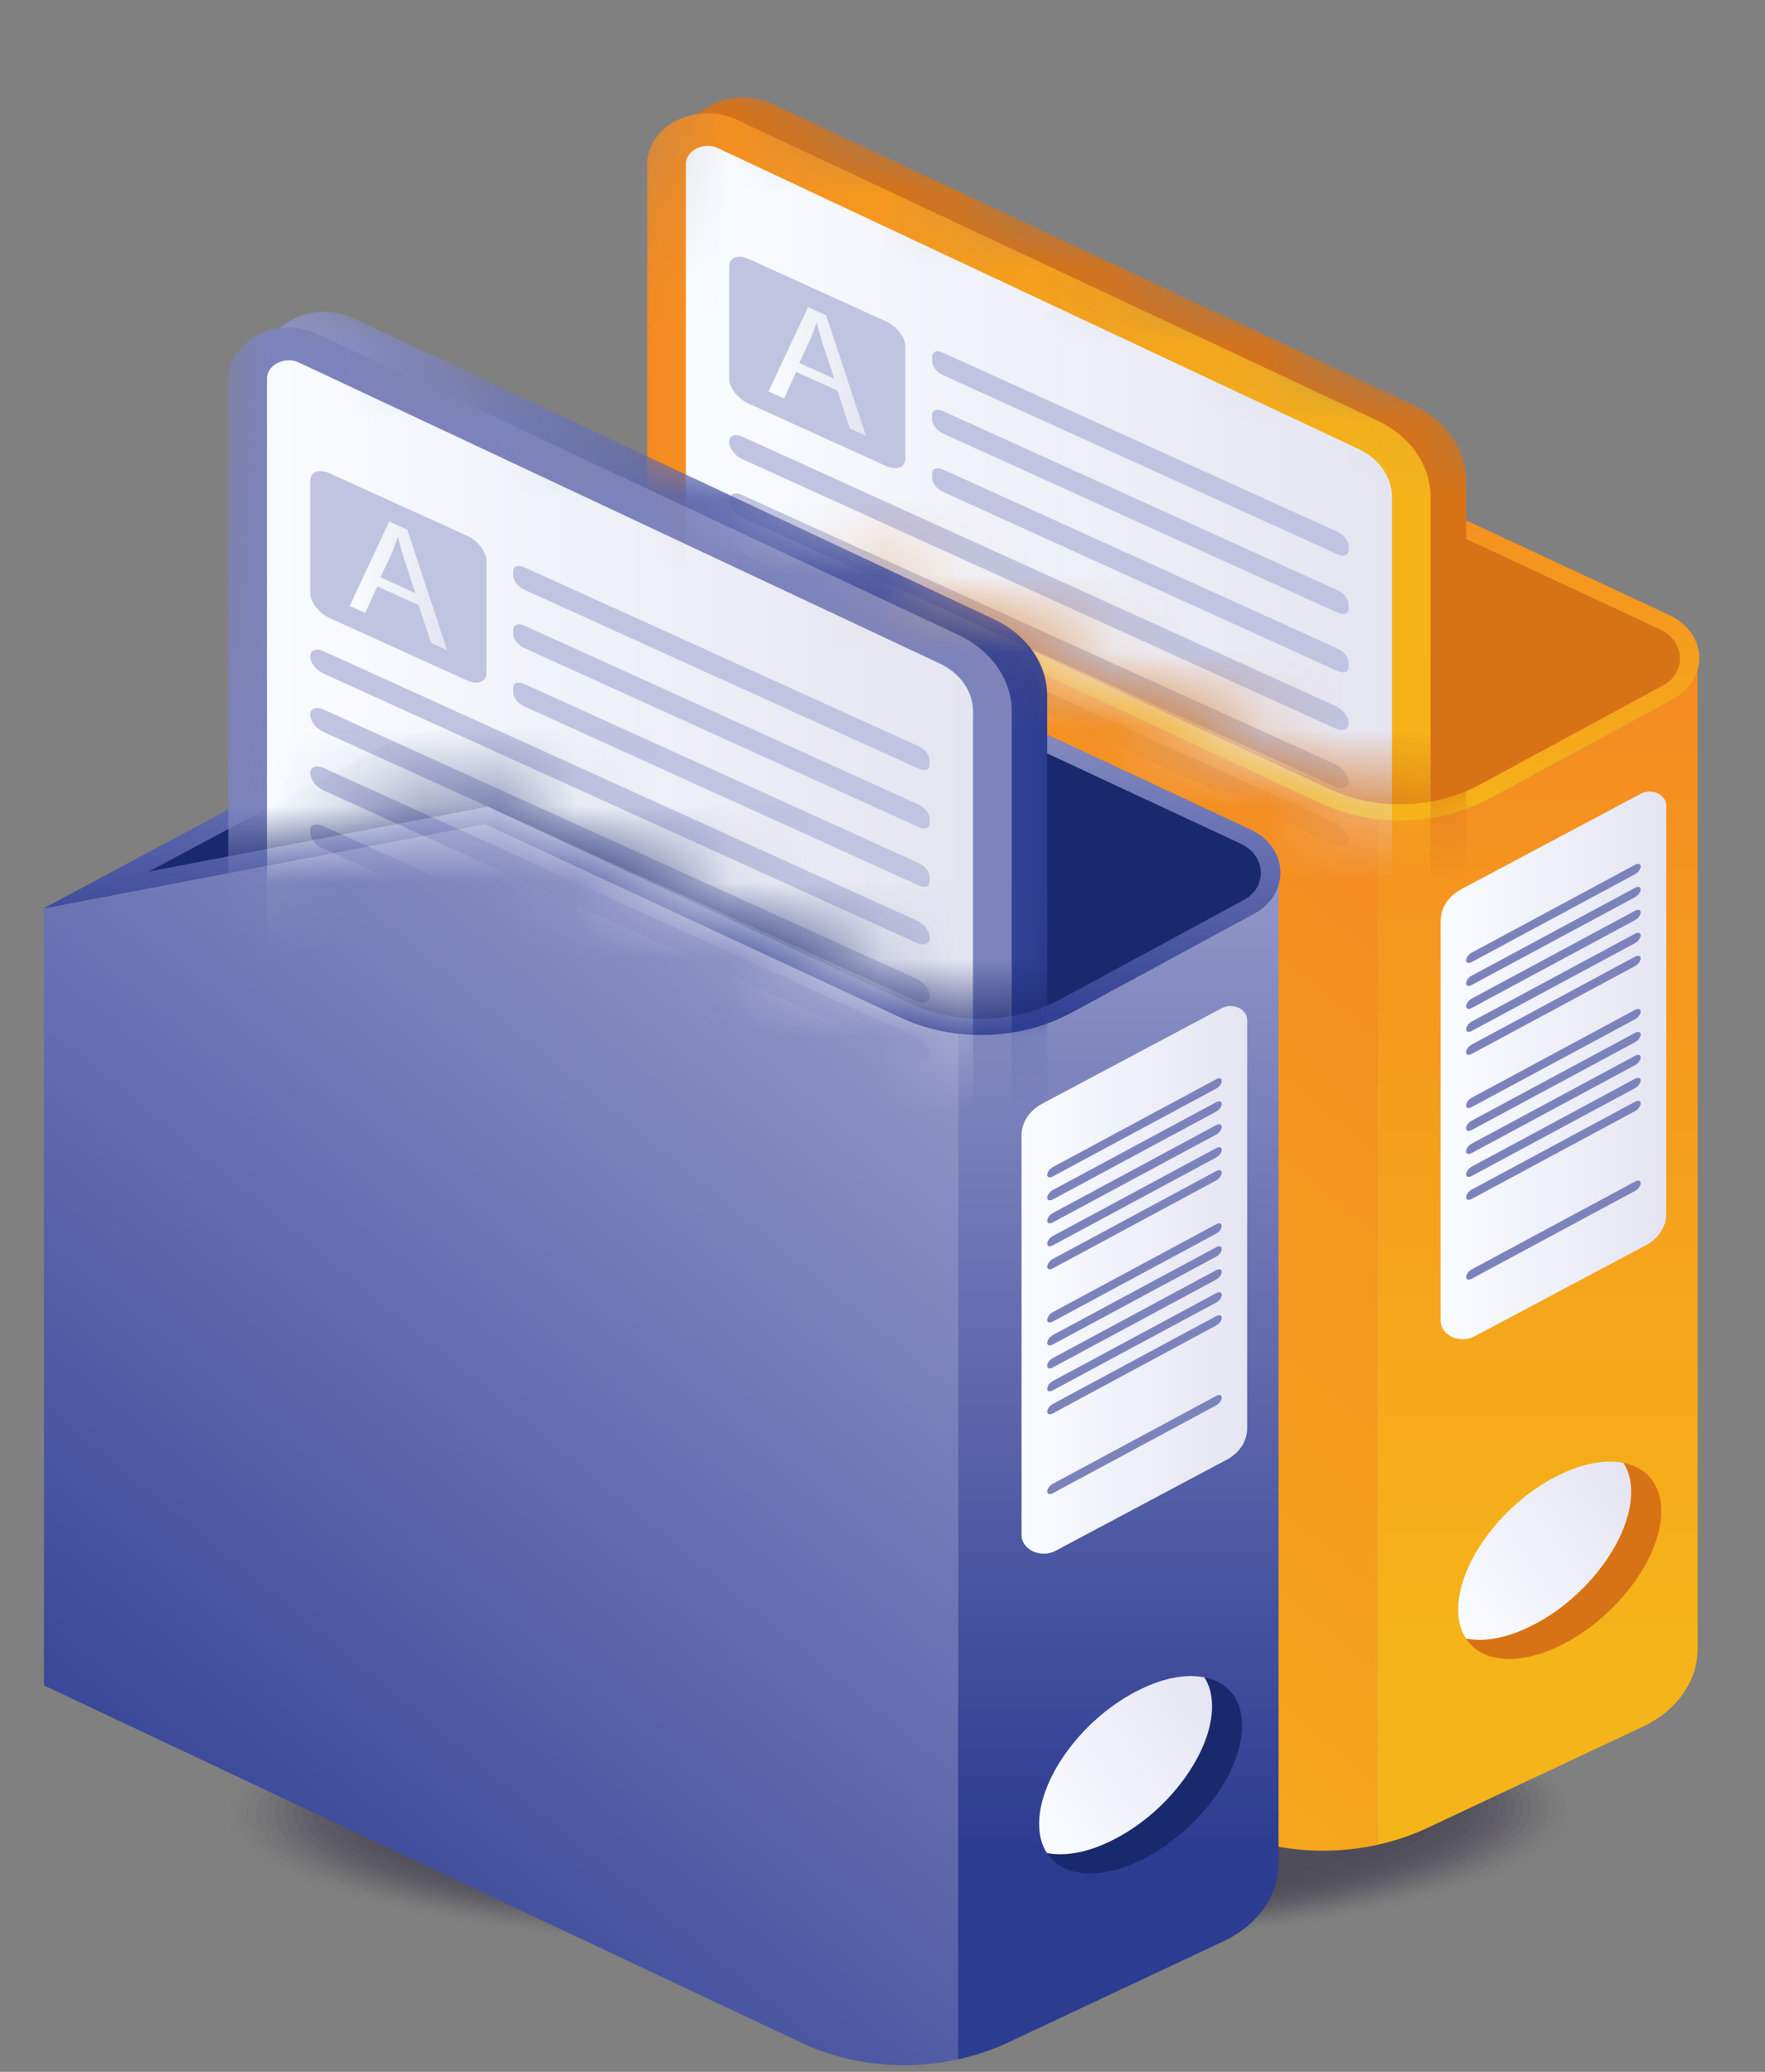 <svg width="23" height="27" viewBox="0 0 23 27" fill="none" xmlns="http://www.w3.org/2000/svg">
<rect x="0" y="0" width="23" height="27" fill="#808080" stroke="none"/>
<g opacity="0.43">
<path opacity="0.02" d="M11.748 25.462C16.592 25.438 20.513 24.594 20.506 23.576C20.499 22.559 16.566 21.754 11.722 21.779C6.878 21.803 2.957 22.647 2.964 23.664C2.971 24.681 6.904 25.486 11.748 25.462Z" fill="#0F0A26"/>
<path opacity="0.039" d="M11.755 25.433C16.535 25.409 20.404 24.576 20.397 23.572C20.39 22.569 16.509 21.774 11.73 21.798C6.95 21.822 3.081 22.655 3.088 23.658C3.095 24.662 6.975 25.456 11.755 25.433Z" fill="#0F0A26"/>
<path opacity="0.059" d="M11.76 25.403C16.476 25.38 20.293 24.558 20.286 23.568C20.279 22.578 16.451 21.794 11.735 21.818C7.02 21.841 3.203 22.663 3.21 23.653C3.217 24.643 7.045 25.427 11.76 25.403Z" fill="#0F0A26"/>
<path opacity="0.078" d="M11.767 25.374C16.418 25.351 20.183 24.541 20.176 23.564C20.169 22.587 16.393 21.815 11.742 21.838C7.091 21.861 3.326 22.671 3.333 23.648C3.34 24.624 7.115 25.397 11.767 25.374Z" fill="#0F0A26"/>
<path opacity="0.098" d="M11.773 25.345C16.359 25.322 20.072 24.523 20.066 23.56C20.059 22.597 16.335 21.835 11.748 21.857C7.162 21.88 3.449 22.679 3.456 23.642C3.462 24.605 7.186 25.368 11.773 25.345Z" fill="#0F0A26"/>
<path opacity="0.118" d="M11.78 25.316C16.302 25.293 19.963 24.505 19.956 23.556C19.95 22.606 16.278 21.855 11.756 21.877C7.233 21.9 3.573 22.688 3.579 23.637C3.586 24.587 7.258 25.338 11.78 25.316Z" fill="#0F0A26"/>
<path opacity="0.137" d="M11.785 25.287C16.243 25.264 19.852 24.488 19.845 23.552C19.839 22.616 16.219 21.875 11.761 21.897C7.303 21.919 3.695 22.696 3.701 23.632C3.708 24.568 7.327 25.309 11.785 25.287Z" fill="#0F0A26"/>
<path opacity="0.157" d="M11.791 25.257C16.185 25.235 19.741 24.47 19.735 23.547C19.729 22.625 16.162 21.895 11.768 21.917C7.374 21.938 3.818 22.704 3.824 23.627C3.831 24.549 7.398 25.279 11.791 25.257Z" fill="#0F0A26"/>
<path opacity="0.176" d="M11.797 25.228C16.127 25.207 19.631 24.452 19.625 23.543C19.618 22.634 16.104 21.915 11.774 21.936C7.445 21.958 3.941 22.712 3.947 23.621C3.953 24.53 7.468 25.25 11.797 25.228Z" fill="#0F0A26"/>
<path opacity="0.196" d="M11.802 25.199C16.067 25.178 19.519 24.435 19.513 23.539C19.506 22.644 16.044 21.935 11.779 21.956C7.514 21.977 4.062 22.72 4.068 23.616C4.074 24.511 7.537 25.22 11.802 25.199Z" fill="#0F0A26"/>
<path opacity="0.216" d="M11.809 25.17C16.009 25.149 19.41 24.417 19.404 23.535C19.397 22.653 15.987 21.955 11.787 21.976C7.586 21.997 4.186 22.729 4.192 23.611C4.198 24.493 7.608 25.191 11.809 25.17Z" fill="#0F0A26"/>
<path opacity="0.235" d="M11.815 25.14C15.951 25.12 19.299 24.399 19.293 23.531C19.287 22.662 15.929 21.975 11.793 21.995C7.657 22.016 4.309 22.737 4.315 23.605C4.321 24.474 7.679 25.161 11.815 25.14Z" fill="#0F0A26"/>
<path opacity="0.255" d="M11.823 25.111C15.895 25.091 19.191 24.382 19.185 23.527C19.179 22.672 15.873 21.995 11.802 22.015C7.73 22.035 4.434 22.745 4.44 23.6C4.446 24.455 7.751 25.132 11.823 25.111Z" fill="#0F0A26"/>
<path opacity="0.275" d="M11.827 25.082C15.835 25.062 19.079 24.364 19.073 23.523C19.067 22.681 15.814 22.015 11.806 22.035C7.799 22.055 4.555 22.753 4.56 23.595C4.566 24.436 7.82 25.102 11.827 25.082Z" fill="#0F0A26"/>
<path opacity="0.294" d="M11.833 25.053C15.776 25.033 18.968 24.346 18.962 23.518C18.956 22.69 15.755 22.035 11.812 22.055C7.868 22.074 4.677 22.761 4.682 23.589C4.688 24.417 7.889 25.073 11.833 25.053Z" fill="#0F0A26"/>
<path opacity="0.314" d="M11.84 25.024C15.719 25.004 18.858 24.329 18.853 23.514C18.847 22.7 15.698 22.055 11.819 22.074C7.94 22.094 4.801 22.77 4.806 23.584C4.812 24.398 7.961 25.043 11.84 25.024Z" fill="#0F0A26"/>
<path opacity="0.333" d="M11.845 24.994C15.659 24.976 18.747 24.311 18.742 23.51C18.736 22.709 15.639 22.075 11.825 22.094C8.01 22.113 4.923 22.778 4.928 23.579C4.934 24.38 8.031 25.014 11.845 24.994Z" fill="#0F0A26"/>
<path opacity="0.353" d="M11.852 24.965C15.602 24.947 18.638 24.293 18.632 23.506C18.627 22.718 15.582 22.095 11.832 22.114C8.082 22.133 5.046 22.786 5.052 23.573C5.057 24.361 8.102 24.984 11.852 24.965Z" fill="#0F0A26"/>
<path opacity="0.372" d="M11.858 24.936C15.544 24.918 18.528 24.276 18.522 23.502C18.517 22.728 15.524 22.115 11.839 22.134C8.153 22.152 5.169 22.794 5.175 23.568C5.18 24.342 8.173 24.954 11.858 24.936Z" fill="#0F0A26"/>
<path opacity="0.392" d="M11.863 24.907C15.484 24.889 18.415 24.258 18.41 23.497C18.405 22.737 15.465 22.135 11.843 22.153C8.222 22.171 5.29 22.802 5.296 23.563C5.301 24.323 8.241 24.925 11.863 24.907Z" fill="#0F0A26"/>
<path opacity="0.412" d="M11.87 24.878C15.427 24.86 18.306 24.24 18.301 23.493C18.296 22.747 15.408 22.155 11.851 22.173C8.294 22.191 5.414 22.811 5.42 23.557C5.425 24.304 8.313 24.895 11.87 24.878Z" fill="#0F0A26"/>
<path opacity="0.431" d="M11.876 24.849C15.369 24.831 18.196 24.223 18.191 23.489C18.186 22.756 15.35 22.175 11.857 22.193C8.365 22.21 5.537 22.819 5.543 23.552C5.548 24.285 8.383 24.866 11.876 24.849Z" fill="#0F0A26"/>
<path opacity="0.451" d="M11.882 24.819C15.31 24.802 18.086 24.205 18.081 23.485C18.076 22.765 15.292 22.195 11.864 22.212C8.435 22.23 5.66 22.827 5.665 23.547C5.67 24.267 8.454 24.836 11.882 24.819Z" fill="#0F0A26"/>
<path opacity="0.471" d="M11.888 24.79C15.252 24.773 17.975 24.187 17.97 23.481C17.965 22.774 15.234 22.215 11.87 22.232C8.506 22.249 5.783 22.835 5.788 23.541C5.793 24.248 8.524 24.807 11.888 24.79Z" fill="#0F0A26"/>
<path opacity="0.49" d="M11.896 24.761C15.195 24.744 17.866 24.169 17.861 23.477C17.856 22.784 15.178 22.235 11.878 22.252C8.578 22.268 5.907 22.843 5.912 23.536C5.917 24.229 8.596 24.777 11.896 24.761Z" fill="#0F0A26"/>
<path opacity="0.51" d="M11.9 24.732C15.135 24.716 17.754 24.152 17.749 23.473C17.744 22.793 15.118 22.256 11.883 22.272C8.647 22.288 6.028 22.852 6.033 23.531C6.038 24.21 8.664 24.748 11.9 24.732Z" fill="#0F0A26"/>
<path opacity="0.529" d="M11.906 24.703C15.077 24.687 17.644 24.134 17.639 23.468C17.634 22.803 15.06 22.276 11.889 22.291C8.718 22.307 6.151 22.86 6.156 23.526C6.161 24.191 8.735 24.718 11.906 24.703Z" fill="#0F0A26"/>
<path opacity="0.549" d="M11.913 24.673C15.02 24.658 17.534 24.116 17.53 23.464C17.525 22.812 15.003 22.296 11.896 22.311C8.79 22.327 6.275 22.868 6.28 23.52C6.284 24.172 8.806 24.689 11.913 24.673Z" fill="#0F0A26"/>
<path opacity="0.569" d="M11.917 24.644C14.96 24.629 17.422 24.099 17.418 23.46C17.413 22.821 14.943 22.316 11.901 22.331C8.859 22.346 6.396 22.876 6.401 23.515C6.405 24.154 8.875 24.659 11.917 24.644Z" fill="#0F0A26"/>
<path opacity="0.588" d="M11.925 24.615C14.903 24.6 17.314 24.081 17.309 23.456C17.305 22.831 14.887 22.336 11.91 22.351C8.932 22.365 6.521 22.884 6.526 23.509C6.53 24.135 8.947 24.63 11.925 24.615Z" fill="#0F0A26"/>
<path opacity="0.608" d="M11.932 24.586C14.845 24.571 17.204 24.064 17.199 23.452C17.195 22.84 14.83 22.356 11.916 22.37C9.003 22.385 6.644 22.892 6.648 23.504C6.653 24.116 9.018 24.6 11.932 24.586Z" fill="#0F0A26"/>
<path opacity="0.627" d="M11.935 24.556C14.784 24.542 17.09 24.046 17.086 23.448C17.082 22.849 14.769 22.376 11.92 22.39C9.07 22.404 6.764 22.901 6.768 23.499C6.773 24.097 9.086 24.571 11.935 24.556Z" fill="#0F0A26"/>
<path opacity="0.647" d="M11.942 24.527C14.727 24.513 16.981 24.028 16.977 23.443C16.973 22.859 14.712 22.396 11.927 22.41C9.142 22.424 6.888 22.909 6.892 23.494C6.896 24.078 9.157 24.541 11.942 24.527Z" fill="#0F0A26"/>
<path opacity="0.667" d="M11.948 24.498C14.669 24.485 16.871 24.011 16.867 23.439C16.863 22.868 14.654 22.416 11.934 22.43C9.213 22.443 7.011 22.917 7.015 23.488C7.019 24.059 9.228 24.512 11.948 24.498Z" fill="#0F0A26"/>
<path opacity="0.686" d="M11.956 24.469C14.613 24.456 16.763 23.993 16.759 23.435C16.755 22.877 14.598 22.436 11.942 22.449C9.286 22.462 7.136 22.925 7.14 23.483C7.144 24.041 9.3 24.482 11.956 24.469Z" fill="#0F0A26"/>
<path opacity="0.706" d="M11.961 24.44C14.552 24.427 16.65 23.975 16.646 23.431C16.643 22.887 14.539 22.456 11.947 22.469C9.355 22.482 7.257 22.933 7.261 23.478C7.265 24.022 9.369 24.453 11.961 24.44Z" fill="#0F0A26"/>
<path opacity="0.726" d="M11.967 24.41C14.494 24.398 16.54 23.957 16.536 23.427C16.533 22.896 14.481 22.476 11.953 22.489C9.426 22.501 7.38 22.942 7.384 23.472C7.387 24.003 9.439 24.423 11.967 24.41Z" fill="#0F0A26"/>
<path opacity="0.745" d="M11.972 24.381C14.435 24.369 16.429 23.94 16.425 23.423C16.422 22.905 14.422 22.496 11.959 22.508C9.496 22.521 7.502 22.95 7.506 23.467C7.509 23.984 9.509 24.393 11.972 24.381Z" fill="#0F0A26"/>
<path opacity="0.765" d="M11.978 24.352C14.377 24.34 16.319 23.922 16.315 23.419C16.311 22.915 14.364 22.516 11.965 22.528C9.567 22.54 7.625 22.958 7.628 23.462C7.632 23.965 9.579 24.364 11.978 24.352Z" fill="#0F0A26"/>
<path opacity="0.784" d="M11.985 24.323C14.32 24.311 16.209 23.904 16.206 23.414C16.203 22.924 14.307 22.536 11.973 22.548C9.639 22.559 7.749 22.966 7.752 23.456C7.756 23.947 9.651 24.334 11.985 24.323Z" fill="#0F0A26"/>
<path opacity="0.804" d="M11.992 24.294C14.261 24.282 16.099 23.887 16.096 23.41C16.092 22.933 14.249 22.556 11.979 22.568C9.709 22.579 7.872 22.974 7.875 23.451C7.879 23.928 9.721 24.305 11.992 24.294Z" fill="#0F0A26"/>
<path opacity="0.824" d="M11.998 24.265C14.203 24.253 15.989 23.869 15.986 23.406C15.982 22.943 14.192 22.576 11.986 22.587C9.78 22.598 7.995 22.983 7.998 23.446C8.001 23.909 9.792 24.275 11.998 24.265Z" fill="#0F0A26"/>
<path opacity="0.843" d="M12.003 24.235C14.144 24.225 15.878 23.852 15.874 23.402C15.871 22.952 14.133 22.596 11.992 22.607C9.85 22.618 8.117 22.991 8.12 23.44C8.123 23.89 9.862 24.246 12.003 24.235Z" fill="#0F0A26"/>
<path opacity="0.863" d="M12.008 24.206C14.085 24.196 15.766 23.834 15.763 23.398C15.76 22.962 14.074 22.616 11.997 22.627C9.92 22.637 8.239 22.999 8.242 23.435C8.245 23.871 9.931 24.216 12.008 24.206Z" fill="#0F0A26"/>
<path opacity="0.882" d="M12.015 24.177C14.028 24.167 15.657 23.816 15.654 23.393C15.651 22.971 14.017 22.637 12.005 22.646C9.992 22.657 8.363 23.007 8.366 23.43C8.369 23.852 10.003 24.187 12.015 24.177Z" fill="#0F0A26"/>
<path opacity="0.902" d="M12.021 24.148C13.97 24.138 15.547 23.799 15.544 23.389C15.541 22.98 13.959 22.657 12.011 22.666C10.063 22.676 8.486 23.015 8.489 23.424C8.491 23.834 10.073 24.157 12.021 24.148Z" fill="#0F0A26"/>
<path opacity="0.922" d="M12.029 24.118C13.912 24.109 15.438 23.781 15.435 23.385C15.432 22.99 13.902 22.677 12.019 22.686C10.135 22.695 8.61 23.024 8.612 23.419C8.615 23.815 10.145 24.128 12.029 24.118Z" fill="#0F0A26"/>
<path opacity="0.941" d="M12.034 24.089C13.853 24.08 15.326 23.763 15.324 23.381C15.321 22.999 13.844 22.697 12.024 22.706C10.205 22.715 8.732 23.032 8.734 23.414C8.737 23.796 10.214 24.098 12.034 24.089Z" fill="#0F0A26"/>
<path opacity="0.961" d="M12.04 24.06C13.795 24.051 15.216 23.745 15.213 23.377C15.211 23.008 13.786 22.717 12.031 22.725C10.275 22.734 8.855 23.04 8.857 23.409C8.86 23.777 10.285 24.069 12.04 24.06Z" fill="#0F0A26"/>
<path opacity="0.98" d="M12.046 24.031C13.737 24.022 15.106 23.728 15.103 23.373C15.101 23.018 13.728 22.737 12.037 22.745C10.346 22.753 8.978 23.048 8.98 23.403C8.983 23.758 10.355 24.039 12.046 24.031Z" fill="#0F0A26"/>
<path d="M12.05 24.002C13.677 23.994 14.994 23.71 14.991 23.369C14.989 23.027 13.668 22.757 12.042 22.765C10.415 22.773 9.099 23.056 9.101 23.398C9.103 23.739 10.424 24.01 12.05 24.002Z" fill="#0F0A26"/>
</g>
<path d="M22.123 8.733C22.082 8.888 21.975 9.023 21.797 9.118L19.425 10.402C18.749 10.767 17.889 10.792 17.189 10.462L11.781 7.943L16.33 5.484L21.75 8.013C22.076 8.163 22.2 8.468 22.123 8.733Z" fill="url(#paint0_linear_5937_26047)"/>
<path d="M17.948 10.672V24.042C17.266 24.192 16.524 24.122 15.896 23.823L6.034 19.169V9.043L11.78 7.943L17.189 10.462C17.426 10.577 17.687 10.647 17.948 10.672Z" fill="url(#paint1_linear_5937_26047)"/>
<path d="M6.034 9.043L11.78 7.943L16.337 5.505L10.591 6.605L6.034 9.043Z" fill="url(#paint2_linear_5937_26047)"/>
<path d="M22.122 8.733V21.488C22.122 21.908 21.849 22.293 21.416 22.498L18.588 23.827C18.386 23.922 18.167 23.992 17.947 24.042V10.672C18.451 10.737 18.979 10.642 19.424 10.402L21.796 9.118C21.974 9.023 22.081 8.888 22.122 8.733Z" fill="url(#paint3_linear_5937_26047)"/>
<path d="M21.749 8.013L16.329 5.484L16.265 5.519L10.591 6.605L6.034 9.043L11.78 7.943L17.189 10.462C17.888 10.792 18.748 10.767 19.424 10.402L21.796 9.118C21.974 9.023 22.081 8.888 22.122 8.733C22.199 8.468 22.075 8.163 21.749 8.013Z" fill="url(#paint4_linear_5937_26047)"/>
<path d="M18.244 10.481C17.918 10.481 17.595 10.411 17.311 10.277L11.818 7.718L7.4 8.564L10.689 6.804L16.325 5.725L21.626 8.199C21.864 8.309 21.923 8.526 21.877 8.682C21.848 8.793 21.776 8.877 21.661 8.938L19.288 10.223C18.975 10.392 18.614 10.481 18.244 10.481Z" fill="#D87216"/>
<path d="M19.215 17.415L21.444 16.23C21.612 16.141 21.713 15.986 21.713 15.819V10.498C21.713 10.355 21.525 10.268 21.381 10.344L19.044 11.587C18.875 11.677 18.773 11.833 18.773 12.001V17.21C18.773 17.401 19.023 17.517 19.215 17.415Z" fill="url(#paint5_linear_5937_26047)"/>
<path d="M21.648 19.694C21.648 20.309 21.055 21.093 20.325 21.448C19.774 21.713 19.305 21.663 19.104 21.353C19.329 21.398 19.619 21.353 19.934 21.198C20.663 20.849 21.256 20.059 21.256 19.444C21.256 19.289 21.221 19.164 21.155 19.064C21.458 19.124 21.648 19.344 21.648 19.694Z" fill="#D87216"/>
<path d="M21.255 19.444C21.255 20.059 20.662 20.849 19.933 21.198C19.619 21.353 19.328 21.398 19.103 21.353C19.038 21.253 19.002 21.128 19.002 20.974C19.002 20.359 19.595 19.569 20.324 19.219C20.639 19.064 20.929 19.019 21.154 19.064C21.22 19.164 21.255 19.289 21.255 19.444Z" fill="url(#paint6_linear_5937_26047)"/>
<path d="M21.308 11.392L19.177 12.538C19.137 12.559 19.105 12.55 19.105 12.516C19.105 12.482 19.137 12.437 19.177 12.415L21.308 11.269C21.348 11.248 21.38 11.258 21.38 11.291C21.38 11.325 21.348 11.37 21.308 11.392Z" fill="#7C83BC"/>
<path d="M21.308 11.691L19.177 12.837C19.137 12.859 19.105 12.849 19.105 12.815C19.105 12.781 19.137 12.736 19.177 12.715L21.308 11.569C21.348 11.547 21.38 11.557 21.38 11.591C21.38 11.624 21.348 11.669 21.308 11.691Z" fill="#7C83BC"/>
<path d="M21.308 11.99L19.177 13.137C19.137 13.158 19.105 13.148 19.105 13.114C19.105 13.081 19.137 13.036 19.177 13.014L21.308 11.868C21.348 11.846 21.38 11.856 21.38 11.89C21.38 11.924 21.348 11.969 21.308 11.99Z" fill="#7C83BC"/>
<path d="M21.308 12.29L19.177 13.436C19.137 13.457 19.105 13.447 19.105 13.414C19.105 13.38 19.137 13.335 19.177 13.313L21.308 12.167C21.348 12.146 21.38 12.156 21.38 12.189C21.38 12.223 21.348 12.268 21.308 12.29Z" fill="#7C83BC"/>
<path d="M21.308 12.589L19.177 13.735C19.137 13.757 19.105 13.747 19.105 13.713C19.105 13.679 19.137 13.634 19.177 13.613L21.308 12.466C21.348 12.445 21.38 12.455 21.38 12.489C21.38 12.522 21.348 12.567 21.308 12.589Z" fill="#7C83BC"/>
<path d="M21.308 13.282L19.177 14.428C19.137 14.45 19.105 14.44 19.105 14.406C19.105 14.372 19.137 14.327 19.177 14.306L21.308 13.159C21.348 13.138 21.38 13.148 21.38 13.181C21.38 13.215 21.348 13.26 21.308 13.282Z" fill="#7C83BC"/>
<path d="M21.308 13.581L19.177 14.727C19.137 14.749 19.105 14.739 19.105 14.705C19.105 14.671 19.137 14.626 19.177 14.605L21.308 13.459C21.348 13.437 21.38 13.447 21.38 13.481C21.38 13.514 21.348 13.56 21.308 13.581Z" fill="#7C83BC"/>
<path d="M21.308 13.88L19.177 15.027C19.137 15.048 19.105 15.038 19.105 15.005C19.105 14.971 19.137 14.926 19.177 14.904L21.308 13.758C21.348 13.736 21.38 13.746 21.38 13.78C21.38 13.814 21.348 13.859 21.308 13.88Z" fill="#7C83BC"/>
<path d="M21.308 14.18L19.177 15.326C19.137 15.347 19.105 15.338 19.105 15.304C19.105 15.27 19.137 15.225 19.177 15.204L21.308 14.057C21.348 14.036 21.38 14.046 21.38 14.079C21.38 14.113 21.348 14.158 21.308 14.18Z" fill="#7C83BC"/>
<path d="M21.308 14.479L19.177 15.625C19.137 15.647 19.105 15.637 19.105 15.603C19.105 15.569 19.137 15.524 19.177 15.503L21.308 14.357C21.348 14.335 21.38 14.345 21.38 14.379C21.38 14.412 21.348 14.457 21.308 14.479Z" fill="#7C83BC"/>
<path d="M21.308 15.519L19.177 16.665C19.137 16.687 19.105 16.677 19.105 16.643C19.105 16.61 19.137 16.564 19.177 16.543L21.308 15.397C21.348 15.375 21.38 15.385 21.38 15.419C21.38 15.453 21.348 15.498 21.308 15.519Z" fill="#7C83BC"/>
<mask id="mask0_5937_26047" style="mask-type:luminance" maskUnits="userSpaceOnUse" x="7" y="0" width="15" height="11">
<path d="M18.244 10.481C17.918 10.481 17.595 10.411 17.311 10.277L11.818 7.718L7.4 8.564L8.438 0.26L19.748 5.632L21.626 8.199C21.864 8.308 21.923 8.526 21.877 8.682C21.848 8.792 21.776 8.877 21.661 8.938L19.288 10.223C18.975 10.392 18.614 10.481 18.244 10.481Z" fill="white"/>
</mask>
<g mask="url(#mask0_5937_26047)">
<path d="M9.763 13.993L17.936 17.832C18.46 18.078 19.105 17.759 19.105 17.253V6.27C19.105 5.856 18.839 5.475 18.41 5.274L10.065 1.355C9.541 1.108 8.896 1.428 8.896 1.934V12.749C8.896 13.266 9.227 13.742 9.763 13.993Z" fill="#D87216"/>
<path d="M9.301 14.199L17.474 18.038C17.998 18.284 18.642 17.964 18.642 17.459V6.476C18.642 6.062 18.377 5.681 17.948 5.48L9.603 1.561C9.079 1.314 8.434 1.634 8.434 2.14V12.955C8.434 13.472 8.765 13.948 9.301 14.199Z" fill="url(#paint7_linear_5937_26047)"/>
<path d="M17.856 17.697C17.809 17.697 17.763 17.687 17.719 17.666L9.547 13.828C9.172 13.652 8.938 13.317 8.938 12.955V2.14C8.938 1.992 9.086 1.901 9.222 1.901C9.269 1.901 9.315 1.911 9.358 1.932L17.703 5.851C17.972 5.977 18.139 6.217 18.139 6.476V17.459C18.139 17.543 18.093 17.598 18.054 17.629C18.001 17.672 17.928 17.697 17.856 17.697Z" fill="url(#paint8_linear_5937_26047)"/>
<path d="M17.434 7.226L12.286 4.888C12.209 4.853 12.146 4.772 12.146 4.707V4.649C12.146 4.585 12.209 4.56 12.286 4.595L17.434 6.933C17.511 6.968 17.574 7.049 17.574 7.114V7.171C17.574 7.236 17.511 7.261 17.434 7.226Z" fill="#C1C4E0"/>
<path d="M17.434 7.986L12.286 5.649C12.209 5.614 12.146 5.532 12.146 5.468V5.41C12.146 5.345 12.209 5.321 12.286 5.356L17.434 7.694C17.511 7.728 17.574 7.81 17.574 7.874V7.932C17.574 7.997 17.511 8.021 17.434 7.986Z" fill="#C1C4E0"/>
<path d="M17.434 8.747L12.286 6.409C12.209 6.375 12.146 6.293 12.146 6.229V6.171C12.146 6.106 12.209 6.082 12.286 6.117L17.434 8.454C17.511 8.489 17.574 8.571 17.574 8.635V8.693C17.574 8.758 17.511 8.782 17.434 8.747Z" fill="#C1C4E0"/>
<path d="M17.404 9.494L9.672 5.983C9.578 5.94 9.502 5.841 9.502 5.762V5.756C9.502 5.677 9.578 5.648 9.672 5.69L17.404 9.201C17.498 9.244 17.575 9.343 17.575 9.422V9.428C17.575 9.507 17.498 9.536 17.404 9.494Z" fill="#C1C4E0"/>
<path d="M17.404 10.255L9.672 6.744C9.578 6.701 9.502 6.602 9.502 6.523V6.517C9.502 6.438 9.578 6.408 9.672 6.451L17.404 9.962C17.498 10.004 17.575 10.104 17.575 10.182V10.188C17.575 10.267 17.498 10.297 17.404 10.255Z" fill="#C1C4E0"/>
<path d="M17.404 11.015L9.672 7.504C9.578 7.462 9.502 7.363 9.502 7.284V7.278C9.502 7.199 9.578 7.169 9.672 7.212L17.404 10.723C17.498 10.765 17.575 10.864 17.575 10.943V10.949C17.575 11.028 17.498 11.058 17.404 11.015Z" fill="#C1C4E0"/>
<path d="M15.97 11.125L9.656 8.258C9.571 8.219 9.502 8.129 9.502 8.058V8.025C9.502 7.953 9.571 7.926 9.656 7.965L15.97 10.832C16.055 10.871 16.125 10.96 16.125 11.032V11.065C16.125 11.136 16.055 11.163 15.97 11.125Z" fill="#C1C4E0"/>
<path d="M17.404 13.092L9.672 9.581C9.578 9.539 9.502 9.439 9.502 9.36V9.354C9.502 9.276 9.578 9.246 9.672 9.288L17.404 12.799C17.498 12.842 17.575 12.941 17.575 13.02V13.026C17.575 13.105 17.498 13.134 17.404 13.092Z" fill="#C1C4E0"/>
<path d="M17.404 13.853L9.672 10.342C9.578 10.299 9.502 10.2 9.502 10.121V10.115C9.502 10.036 9.578 10.007 9.672 10.049L17.404 13.56C17.498 13.602 17.575 13.702 17.575 13.78V13.787C17.575 13.865 17.498 13.895 17.404 13.853Z" fill="#C1C4E0"/>
<path d="M9.754 3.374L11.546 4.188C11.685 4.251 11.798 4.397 11.798 4.514V5.975C11.798 6.092 11.685 6.136 11.546 6.073L9.754 5.259C9.615 5.196 9.502 5.05 9.502 4.933V3.472C9.502 3.355 9.615 3.311 9.754 3.374Z" fill="#C1C4E0"/>
<path d="M10.375 4.846L10.217 5.194L10.015 5.102L10.53 4.003L10.766 4.11L11.284 5.678L11.075 5.583L10.913 5.09L10.375 4.846ZM10.872 4.937L10.723 4.486C10.69 4.384 10.667 4.294 10.645 4.207L10.64 4.205C10.618 4.274 10.593 4.344 10.564 4.412L10.415 4.73L10.872 4.937Z" fill="url(#paint9_linear_5937_26047)"/>
</g>
<path d="M16.662 11.527C16.621 11.682 16.514 11.817 16.336 11.912L13.964 13.197C13.288 13.562 12.428 13.587 11.729 13.257L6.32 10.738L10.869 8.279L16.289 10.808C16.615 10.958 16.739 11.263 16.662 11.527Z" fill="url(#paint10_linear_5937_26047)"/>
<path d="M12.487 13.467V26.837C11.805 26.987 11.063 26.917 10.435 26.617L0.573 21.964V11.837L6.319 10.738L11.728 13.257C11.965 13.372 12.226 13.442 12.487 13.467Z" fill="url(#paint11_linear_5937_26047)"/>
<path d="M0.573 11.837L6.319 10.738L10.876 8.3L5.13 9.399L0.573 11.837Z" fill="url(#paint12_linear_5937_26047)"/>
<path d="M16.661 11.527V24.283C16.661 24.703 16.388 25.087 15.955 25.293L13.127 26.622C12.925 26.717 12.706 26.787 12.486 26.837V13.467C12.99 13.532 13.518 13.437 13.963 13.197L16.335 11.912C16.513 11.817 16.619 11.682 16.661 11.527Z" fill="url(#paint13_linear_5937_26047)"/>
<path d="M16.288 10.808L10.868 8.279L10.804 8.313L5.13 9.399L0.573 11.837L6.319 10.738L11.728 13.257C12.427 13.587 13.287 13.562 13.963 13.197L16.335 11.912C16.513 11.817 16.62 11.682 16.661 11.527C16.738 11.263 16.614 10.958 16.288 10.808Z" fill="url(#paint14_linear_5937_26047)"/>
<path d="M12.783 13.276C12.457 13.276 12.134 13.205 11.851 13.071L6.357 10.512L1.939 11.358L5.228 9.598L10.864 8.52L16.165 10.994C16.403 11.103 16.462 11.321 16.416 11.477C16.387 11.587 16.314 11.672 16.2 11.733L13.827 13.018C13.514 13.187 13.153 13.276 12.783 13.276Z" fill="#19296D"/>
<path d="M13.755 20.21L15.983 19.024C16.151 18.936 16.252 18.781 16.252 18.614V13.293C16.252 13.149 16.064 13.062 15.92 13.139L13.583 14.382C13.415 14.471 13.312 14.627 13.312 14.795V20.005C13.312 20.196 13.563 20.312 13.755 20.21Z" fill="url(#paint15_linear_5937_26047)"/>
<path d="M16.186 22.488C16.186 23.103 15.594 23.888 14.864 24.243C14.313 24.508 13.844 24.458 13.643 24.148C13.868 24.193 14.159 24.148 14.473 23.993C15.202 23.643 15.795 22.853 15.795 22.239C15.795 22.084 15.76 21.959 15.694 21.859C15.997 21.919 16.186 22.139 16.186 22.488Z" fill="#19296D"/>
<path d="M15.794 22.239C15.794 22.853 15.201 23.643 14.472 23.993C14.158 24.148 13.867 24.193 13.642 24.148C13.577 24.048 13.541 23.923 13.541 23.768C13.541 23.153 14.134 22.364 14.863 22.014C15.178 21.859 15.468 21.814 15.694 21.859C15.759 21.959 15.794 22.084 15.794 22.239Z" fill="url(#paint16_linear_5937_26047)"/>
<path d="M15.849 14.186L13.718 15.332C13.678 15.354 13.646 15.344 13.646 15.31C13.646 15.277 13.678 15.232 13.718 15.21L15.849 14.064C15.889 14.042 15.921 14.052 15.921 14.086C15.921 14.12 15.889 14.165 15.849 14.186Z" fill="#7C83BC"/>
<path d="M15.849 14.486L13.718 15.632C13.678 15.653 13.646 15.643 13.646 15.61C13.646 15.576 13.678 15.531 13.718 15.509L15.849 14.363C15.889 14.342 15.921 14.352 15.921 14.385C15.921 14.419 15.889 14.464 15.849 14.486Z" fill="#7C83BC"/>
<path d="M15.849 14.785L13.718 15.931C13.678 15.953 13.646 15.943 13.646 15.909C13.646 15.875 13.678 15.83 13.718 15.809L15.849 14.662C15.889 14.641 15.921 14.651 15.921 14.684C15.921 14.718 15.889 14.763 15.849 14.785Z" fill="#7C83BC"/>
<path d="M15.849 15.084L13.718 16.23C13.678 16.252 13.646 16.242 13.646 16.208C13.646 16.175 13.678 16.13 13.718 16.108L15.849 14.962C15.889 14.94 15.921 14.95 15.921 14.984C15.921 15.018 15.889 15.063 15.849 15.084Z" fill="#7C83BC"/>
<path d="M15.849 15.383L13.718 16.53C13.678 16.551 13.646 16.541 13.646 16.508C13.646 16.474 13.678 16.429 13.718 16.407L15.849 15.261C15.889 15.239 15.921 15.249 15.921 15.283C15.921 15.317 15.889 15.362 15.849 15.383Z" fill="#7C83BC"/>
<path d="M15.849 16.076L13.718 17.223C13.678 17.244 13.646 17.234 13.646 17.2C13.646 17.167 13.678 17.122 13.718 17.1L15.849 15.954C15.889 15.932 15.921 15.942 15.921 15.976C15.921 16.01 15.889 16.055 15.849 16.076Z" fill="#7C83BC"/>
<path d="M15.849 16.376L13.718 17.522C13.678 17.543 13.646 17.533 13.646 17.5C13.646 17.466 13.678 17.421 13.718 17.399L15.849 16.253C15.889 16.232 15.921 16.242 15.921 16.275C15.921 16.309 15.889 16.354 15.849 16.376Z" fill="#7C83BC"/>
<path d="M15.849 16.675L13.718 17.821C13.678 17.843 13.646 17.833 13.646 17.799C13.646 17.765 13.678 17.72 13.718 17.699L15.849 16.552C15.889 16.531 15.921 16.541 15.921 16.575C15.921 16.608 15.889 16.653 15.849 16.675Z" fill="#7C83BC"/>
<path d="M15.849 16.974L13.718 18.12C13.678 18.142 13.646 18.132 13.646 18.098C13.646 18.065 13.678 18.02 13.718 17.998L15.849 16.852C15.889 16.83 15.921 16.84 15.921 16.874C15.921 16.908 15.889 16.953 15.849 16.974Z" fill="#7C83BC"/>
<path d="M15.849 17.273L13.718 18.42C13.678 18.441 13.646 18.431 13.646 18.398C13.646 18.364 13.678 18.319 13.718 18.297L15.849 17.151C15.889 17.13 15.921 17.14 15.921 17.173C15.921 17.207 15.889 17.252 15.849 17.273Z" fill="#7C83BC"/>
<path d="M15.849 18.314L13.718 19.46C13.678 19.481 13.646 19.471 13.646 19.438C13.646 19.404 13.678 19.359 13.718 19.337L15.849 18.191C15.889 18.17 15.921 18.18 15.921 18.213C15.921 18.247 15.889 18.292 15.849 18.314Z" fill="#7C83BC"/>
<mask id="mask1_5937_26047" style="mask-type:luminance" maskUnits="userSpaceOnUse" x="1" y="3" width="16" height="11">
<path d="M12.786 13.276C12.46 13.276 12.137 13.205 11.853 13.071L6.36 10.512L1.942 11.358L2.98 3.054L14.29 8.426L16.168 10.994C16.406 11.103 16.465 11.32 16.419 11.477C16.39 11.587 16.317 11.672 16.203 11.733L13.83 13.018C13.517 13.187 13.156 13.276 12.786 13.276Z" fill="white"/>
</mask>
<g mask="url(#mask1_5937_26047)">
<path d="M4.304 16.788L12.477 20.626C13.001 20.872 13.646 20.553 13.646 20.047V9.064C13.646 8.651 13.38 8.27 12.951 8.069L4.606 4.149C4.082 3.903 3.437 4.223 3.437 4.729V15.544C3.437 16.06 3.768 16.536 4.304 16.788Z" fill="url(#paint17_linear_5937_26047)"/>
<path d="M3.842 16.994L12.015 20.832C12.539 21.078 13.184 20.759 13.184 20.253V9.27C13.184 8.857 12.918 8.476 12.489 8.274L4.144 4.355C3.62 4.109 2.975 4.428 2.975 4.934V15.75C2.975 16.266 3.307 16.742 3.842 16.994Z" fill="#7C83BC"/>
<path d="M12.397 20.492C12.35 20.492 12.304 20.482 12.26 20.461L4.088 16.623C3.713 16.446 3.479 16.112 3.479 15.75V4.935C3.479 4.787 3.627 4.695 3.763 4.695C3.81 4.695 3.856 4.706 3.899 4.726L12.244 8.646C12.513 8.772 12.68 9.011 12.68 9.27V20.253C12.68 20.338 12.634 20.392 12.595 20.423C12.542 20.467 12.469 20.492 12.397 20.492Z" fill="url(#paint18_linear_5937_26047)"/>
<path d="M11.976 10.02L6.827 7.683C6.75 7.648 6.688 7.566 6.688 7.502V7.444C6.688 7.379 6.75 7.355 6.827 7.39L11.976 9.727C12.052 9.762 12.115 9.844 12.115 9.908V9.966C12.115 10.031 12.052 10.055 11.976 10.02Z" fill="#C1C4E0"/>
<path d="M11.976 10.781L6.827 8.443C6.75 8.408 6.688 8.327 6.688 8.262V8.205C6.688 8.14 6.75 8.116 6.827 8.15L11.976 10.488C12.052 10.523 12.115 10.604 12.115 10.669V10.727C12.115 10.791 12.052 10.816 11.976 10.781Z" fill="#C1C4E0"/>
<path d="M11.976 11.542L6.827 9.204C6.75 9.169 6.688 9.088 6.688 9.023V8.965C6.688 8.901 6.75 8.876 6.827 8.911L11.976 11.249C12.052 11.284 12.115 11.365 12.115 11.43V11.487C12.115 11.552 12.052 11.576 11.976 11.542Z" fill="#C1C4E0"/>
<path d="M11.945 12.288L4.213 8.777C4.12 8.735 4.043 8.636 4.043 8.557V8.551C4.043 8.472 4.12 8.442 4.213 8.485L11.945 11.996C12.039 12.038 12.116 12.137 12.116 12.216V12.222C12.116 12.301 12.039 12.331 11.945 12.288Z" fill="#C1C4E0"/>
<path d="M11.945 13.049L4.213 9.538C4.12 9.496 4.043 9.396 4.043 9.318V9.312C4.043 9.233 4.12 9.203 4.213 9.245L11.945 12.756C12.039 12.799 12.116 12.898 12.116 12.977V12.983C12.116 13.062 12.039 13.092 11.945 13.049Z" fill="#C1C4E0"/>
<path d="M11.945 13.81L4.213 10.299C4.12 10.256 4.043 10.157 4.043 10.078V10.072C4.043 9.993 4.12 9.964 4.213 10.006L11.945 13.517C12.039 13.559 12.116 13.659 12.116 13.738V13.744C12.116 13.822 12.039 13.852 11.945 13.81Z" fill="#C1C4E0"/>
<path d="M10.511 13.919L4.197 11.052C4.112 11.014 4.043 10.924 4.043 10.852V10.819C4.043 10.748 4.112 10.721 4.197 10.759L10.511 13.627C10.596 13.665 10.666 13.755 10.666 13.826V13.86C10.666 13.931 10.596 13.958 10.511 13.919Z" fill="#C1C4E0"/>
<path d="M11.945 15.886L4.213 12.376C4.12 12.333 4.043 12.234 4.043 12.155V12.149C4.043 12.07 4.12 12.04 4.213 12.083L11.945 15.594C12.039 15.636 12.116 15.736 12.116 15.814V15.82C12.116 15.899 12.039 15.929 11.945 15.886Z" fill="#C1C4E0"/>
<path d="M11.945 16.647L4.213 13.136C4.12 13.094 4.043 12.995 4.043 12.916V12.91C4.043 12.831 4.12 12.801 4.213 12.844L11.945 16.355C12.039 16.397 12.116 16.496 12.116 16.575V16.581C12.116 16.66 12.039 16.69 11.945 16.647Z" fill="#C1C4E0"/>
<path d="M4.295 6.168L6.087 6.982C6.226 7.045 6.339 7.192 6.339 7.309V8.77C6.339 8.887 6.226 8.931 6.087 8.868L4.295 8.054C4.156 7.991 4.043 7.844 4.043 7.727V6.266C4.043 6.149 4.156 6.105 4.295 6.168Z" fill="#C1C4E0"/>
<path d="M4.917 7.641L4.759 7.988L4.557 7.896L5.072 6.797L5.308 6.904L5.826 8.473L5.617 8.378L5.455 7.885L4.917 7.641ZM5.414 7.732L5.266 7.281C5.232 7.178 5.209 7.089 5.187 7.002L5.182 7C5.16 7.068 5.135 7.138 5.106 7.206L4.957 7.524L5.414 7.732Z" fill="url(#paint19_linear_5937_26047)"/>
</g>
<defs>
<linearGradient id="paint0_linear_5937_26047" x1="22.089" y1="12.496" x2="16.033" y2="5.23" gradientUnits="userSpaceOnUse">
<stop stop-color="#9196C8"/>
<stop offset="1" stop-color="#2C3C91"/>
</linearGradient>
<linearGradient id="paint1_linear_5937_26047" x1="18.379" y1="11.027" x2="8.016" y2="23.621" gradientUnits="userSpaceOnUse">
<stop stop-color="#F58B21"/>
<stop offset="1" stop-color="#F5B419"/>
</linearGradient>
<linearGradient id="paint2_linear_5937_26047" x1="11.332" y1="5.613" x2="11.101" y2="9.313" gradientUnits="userSpaceOnUse">
<stop stop-color="#9196C8"/>
<stop offset="1" stop-color="#2C3C91"/>
</linearGradient>
<linearGradient id="paint3_linear_5937_26047" x1="20.035" y1="8.733" x2="20.035" y2="21.32" gradientUnits="userSpaceOnUse">
<stop stop-color="#F58B21"/>
<stop offset="1" stop-color="#F5B419"/>
</linearGradient>
<linearGradient id="paint4_linear_5937_26047" x1="14.348" y1="5.873" x2="14.067" y2="10.381" gradientUnits="userSpaceOnUse">
<stop stop-color="#F58B21"/>
<stop offset="1" stop-color="#F5B419"/>
</linearGradient>
<linearGradient id="paint5_linear_5937_26047" x1="18.773" y1="13.884" x2="21.713" y2="13.884" gradientUnits="userSpaceOnUse">
<stop stop-color="#F9FCFF"/>
<stop offset="1" stop-color="#E5E5F2"/>
</linearGradient>
<linearGradient id="paint6_linear_5937_26047" x1="18.771" y1="20.866" x2="21.237" y2="19.185" gradientUnits="userSpaceOnUse">
<stop stop-color="#F9FCFF"/>
<stop offset="1" stop-color="#E5E5F2"/>
</linearGradient>
<linearGradient id="paint7_linear_5937_26047" x1="8.434" y1="9.799" x2="18.642" y2="9.799" gradientUnits="userSpaceOnUse">
<stop stop-color="#F58B21"/>
<stop offset="1" stop-color="#F5B419"/>
</linearGradient>
<linearGradient id="paint8_linear_5937_26047" x1="8.938" y1="9.799" x2="18.139" y2="9.799" gradientUnits="userSpaceOnUse">
<stop stop-color="#F9FCFF"/>
<stop offset="1" stop-color="#E5E5F2"/>
</linearGradient>
<linearGradient id="paint9_linear_5937_26047" x1="10.015" y1="4.435" x2="11.284" y2="4.435" gradientUnits="userSpaceOnUse">
<stop stop-color="#F9FCFF"/>
<stop offset="1" stop-color="#E5E5F2"/>
</linearGradient>
<linearGradient id="paint10_linear_5937_26047" x1="16.628" y1="15.29" x2="10.572" y2="8.025" gradientUnits="userSpaceOnUse">
<stop stop-color="#9196C8"/>
<stop offset="1" stop-color="#2C3C91"/>
</linearGradient>
<linearGradient id="paint11_linear_5937_26047" x1="12.918" y1="13.822" x2="2.556" y2="26.415" gradientUnits="userSpaceOnUse">
<stop stop-color="#9196C8"/>
<stop offset="1" stop-color="#2C3C91"/>
</linearGradient>
<linearGradient id="paint12_linear_5937_26047" x1="5.871" y1="8.407" x2="5.64" y2="12.107" gradientUnits="userSpaceOnUse">
<stop stop-color="#9196C8"/>
<stop offset="1" stop-color="#2C3C91"/>
</linearGradient>
<linearGradient id="paint13_linear_5937_26047" x1="14.574" y1="11.527" x2="14.574" y2="24.115" gradientUnits="userSpaceOnUse">
<stop stop-color="#9196C8"/>
<stop offset="1" stop-color="#2C3C91"/>
</linearGradient>
<linearGradient id="paint14_linear_5937_26047" x1="8.888" y1="8.667" x2="8.606" y2="13.176" gradientUnits="userSpaceOnUse">
<stop stop-color="#9196C8"/>
<stop offset="1" stop-color="#2C3C91"/>
</linearGradient>
<linearGradient id="paint15_linear_5937_26047" x1="13.312" y1="16.679" x2="16.252" y2="16.679" gradientUnits="userSpaceOnUse">
<stop stop-color="#F9FCFF"/>
<stop offset="1" stop-color="#E5E5F2"/>
</linearGradient>
<linearGradient id="paint16_linear_5937_26047" x1="13.31" y1="23.661" x2="15.776" y2="21.98" gradientUnits="userSpaceOnUse">
<stop stop-color="#F9FCFF"/>
<stop offset="1" stop-color="#E5E5F2"/>
</linearGradient>
<linearGradient id="paint17_linear_5937_26047" x1="3.437" y1="12.388" x2="13.646" y2="12.388" gradientUnits="userSpaceOnUse">
<stop stop-color="#9196C8"/>
<stop offset="1" stop-color="#2C3C91"/>
</linearGradient>
<linearGradient id="paint18_linear_5937_26047" x1="3.479" y1="12.594" x2="12.68" y2="12.594" gradientUnits="userSpaceOnUse">
<stop stop-color="#F9FCFF"/>
<stop offset="1" stop-color="#E5E5F2"/>
</linearGradient>
<linearGradient id="paint19_linear_5937_26047" x1="4.557" y1="7.23" x2="5.826" y2="7.23" gradientUnits="userSpaceOnUse">
<stop stop-color="#F9FCFF"/>
<stop offset="1" stop-color="#E5E5F2"/>
</linearGradient>
</defs>
</svg>
